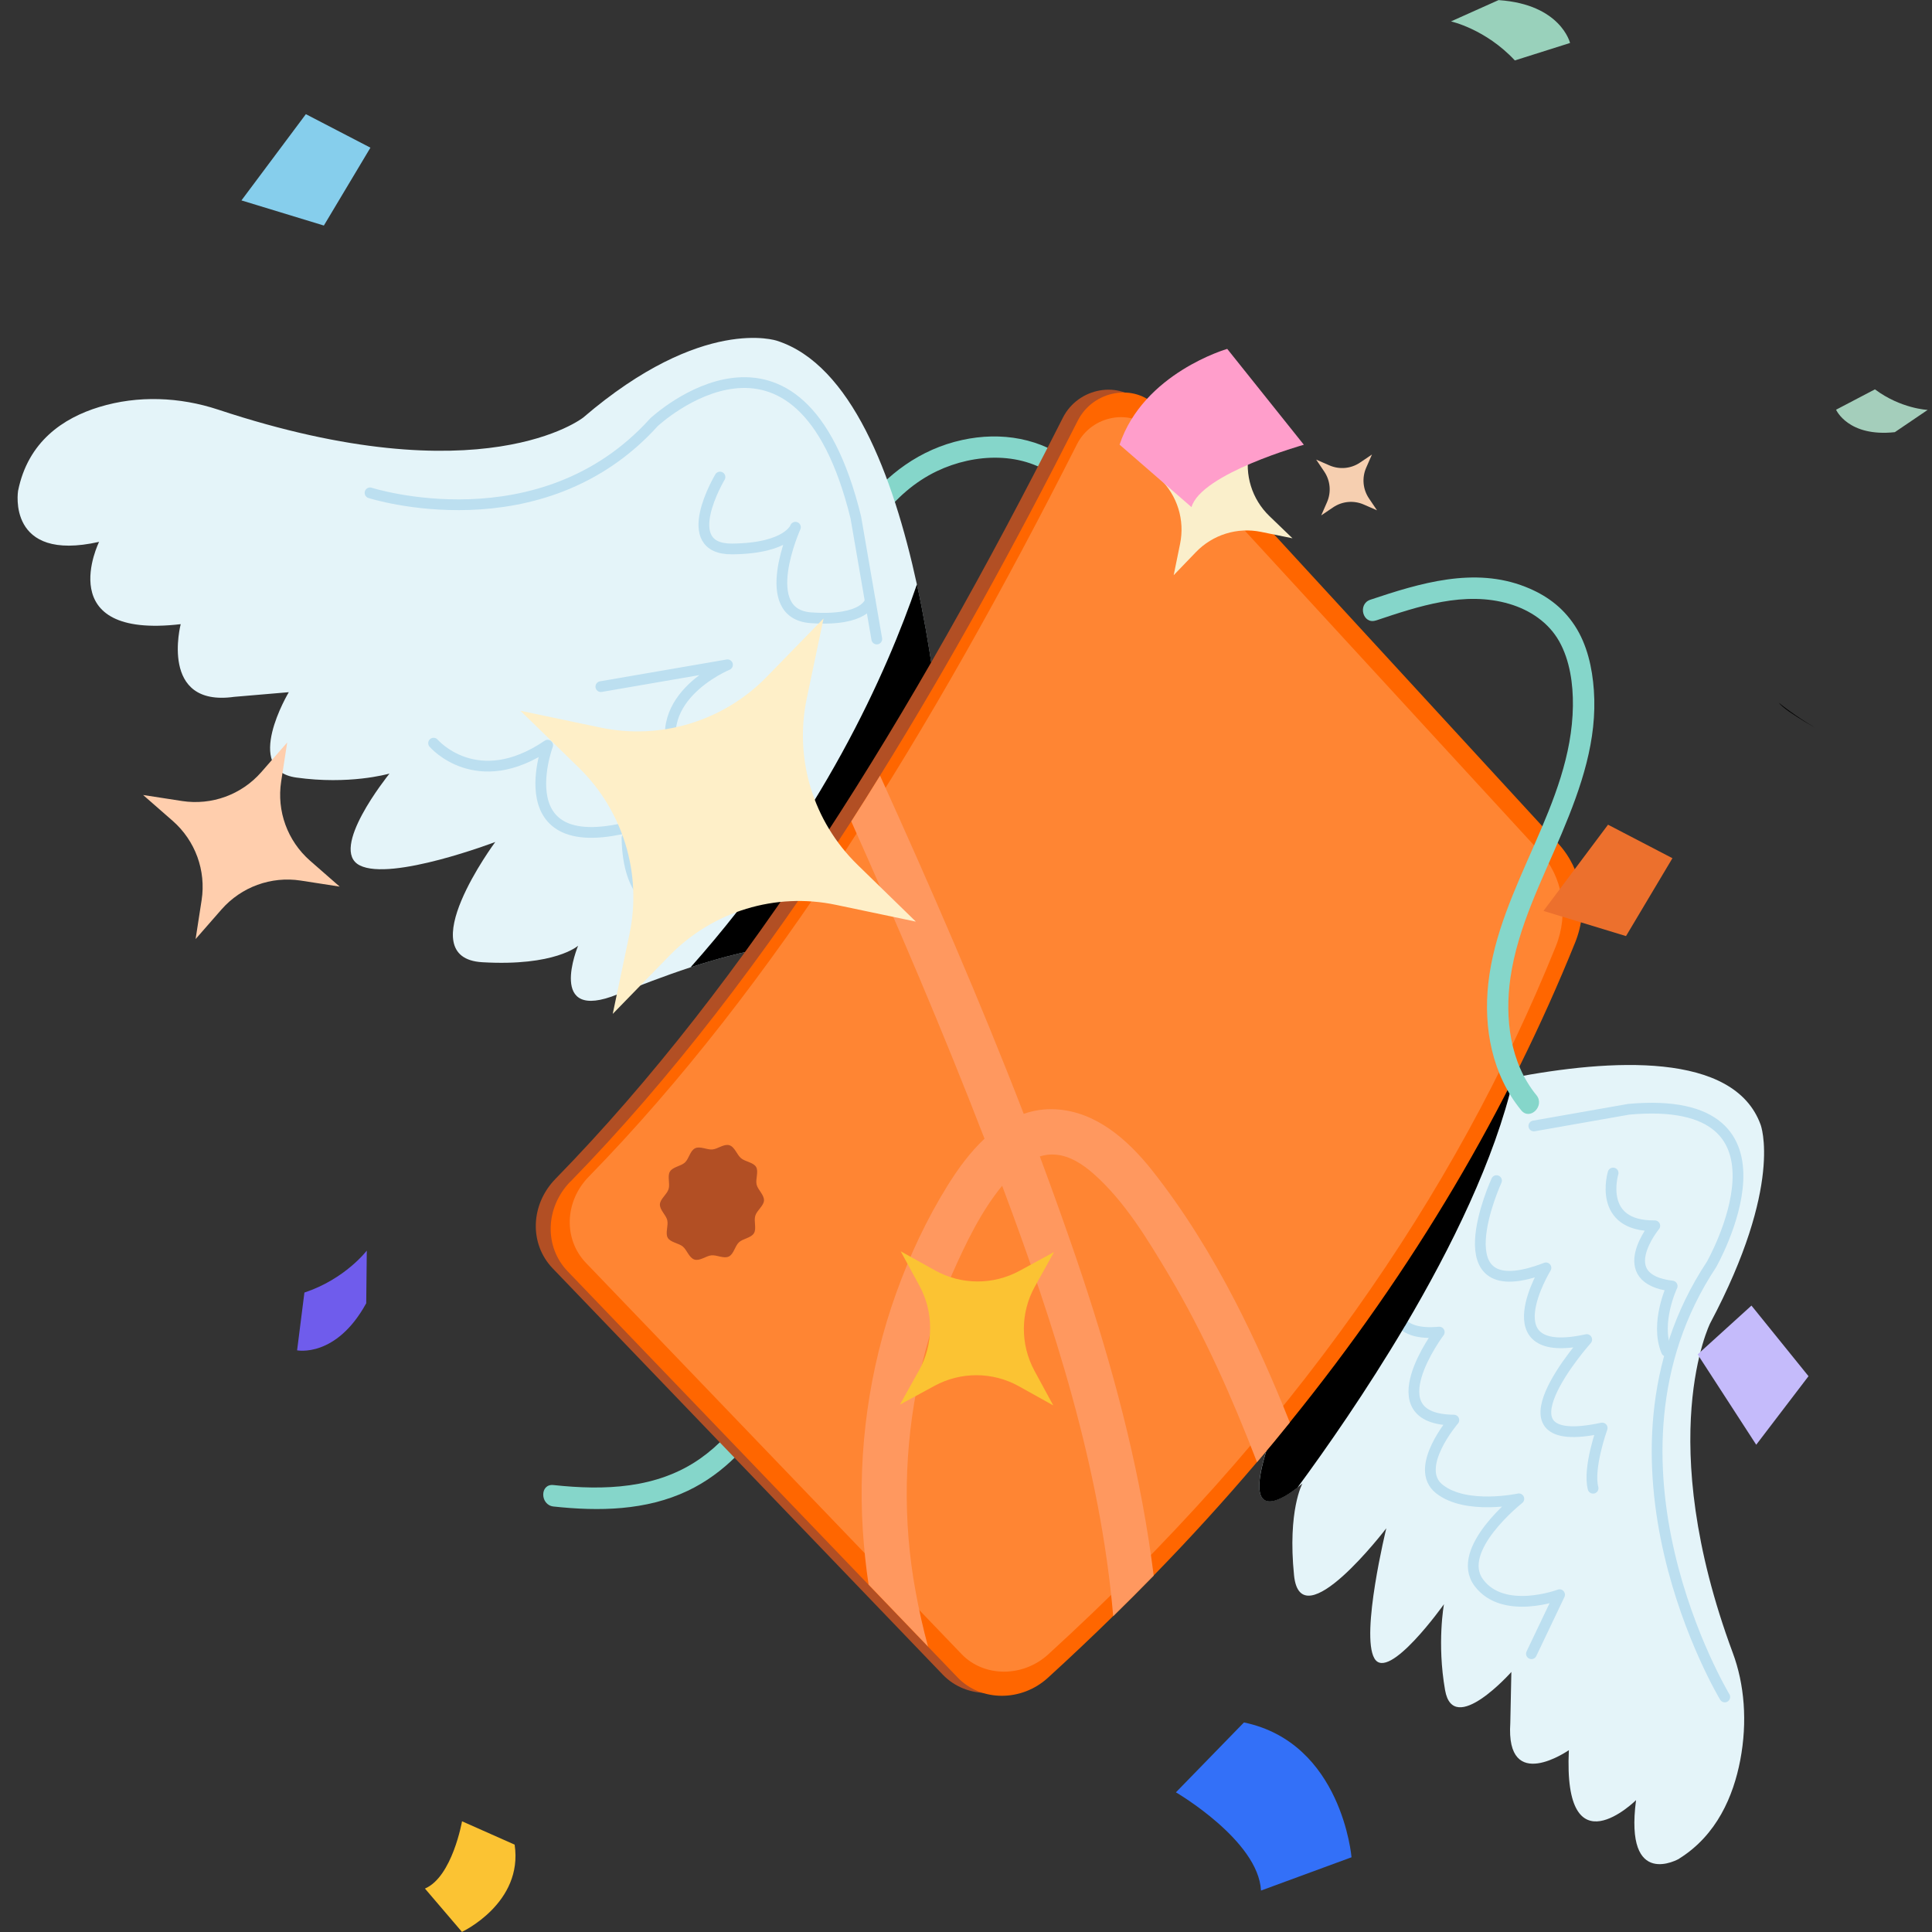 <svg width="108" height="108" viewBox="0 0 108 108" fill="none" xmlns="http://www.w3.org/2000/svg">
<rect x="0" y="0" width="108" height="108" fill="#333333" stroke="none"/>
<path d="M59.969 25.905C58.219 24.483 55.959 24.118 53.784 24.596C51.455 25.104 49.525 26.522 48.128 28.423C46.595 30.511 45.776 33.073 45.299 35.594C44.823 38.115 44.604 40.928 44.565 43.612C44.483 49.114 45.078 54.596 45.231 60.087C45.374 65.215 45.233 70.632 43.413 75.49C42.55 77.796 41.192 80.097 39.14 81.537C36.72 83.234 33.776 83.32 30.935 83.015C30.169 82.934 30.183 84.135 30.945 84.215C33.479 84.488 36.105 84.449 38.452 83.333C40.475 82.371 42.054 80.668 43.188 78.759C45.703 74.508 46.302 69.285 46.445 64.437C46.605 59.058 46.053 53.697 45.842 48.327C45.738 45.651 45.717 42.963 45.915 40.289C46.113 37.615 46.472 35.038 47.347 32.562C48.222 30.085 49.849 27.542 52.376 26.337C54.482 25.33 57.237 25.211 59.126 26.749C59.721 27.232 60.576 26.391 59.978 25.903L59.969 25.905Z" fill="#85D6CA"/>
<path d="M52.947 46.081L47.357 53.917C46.183 52.111 42.232 52.888 38.602 54.074C37.126 54.558 35.701 55.113 34.535 55.579C30.508 57.215 32.316 52.867 32.316 52.867C32.316 52.867 31.035 54.028 26.958 53.789C22.878 53.55 27.686 47.067 27.686 47.067C27.686 47.067 21.874 49.282 20.107 48.373C18.368 47.488 21.658 43.392 21.772 43.244C21.638 43.279 19.505 43.876 16.565 43.466C13.531 43.047 16.144 38.694 16.144 38.694L13.09 38.954C8.888 39.543 10.101 34.891 10.101 34.891C2.844 35.74 5.539 30.29 5.539 30.29C0.357 31.455 1.01 27.44 1.01 27.44C1.564 24.679 3.541 23.364 5.545 22.753C7.711 22.09 10.047 22.189 12.195 22.898C27.003 27.806 32.605 23.339 32.605 23.339C39.289 17.607 43.44 19.051 43.44 19.051C47.573 20.382 49.923 26.553 51.254 32.663C52.724 39.406 52.947 46.081 52.947 46.081Z" fill="#E4F4F9"/>
<path d="M20.685 27.551C20.685 27.551 30.229 30.614 36.56 23.602C36.56 23.602 44.674 16.012 47.841 28.926L49.013 35.722" stroke="#BCDFF0" stroke-width="0.601" stroke-linecap="round" stroke-linejoin="round"/>
<path d="M40.247 26.667C40.247 26.667 37.818 30.72 40.94 30.687C44.062 30.653 44.465 29.472 44.465 29.472C44.465 29.472 42.274 34.322 45.338 34.534C48.403 34.746 48.641 33.596 48.641 33.596" stroke="#BCDFF0" stroke-width="0.601" stroke-linecap="round" stroke-linejoin="round"/>
<path d="M33.588 38.383L40.667 37.163C40.667 37.163 35.861 39.137 38.029 43C38.029 43 38.791 43.98 40.851 43.624L44.183 43.049" stroke="#BCDFF0" stroke-width="0.601" stroke-linecap="round" stroke-linejoin="round"/>
<path d="M24.238 41.543C24.238 41.543 26.642 44.358 30.615 41.656C30.615 41.656 27.924 48.884 36.769 45.742" stroke="#BCDFF0" stroke-width="0.601" stroke-linecap="round" stroke-linejoin="round"/>
<path d="M41.344 49.998C41.344 49.998 35.18 53.481 35.048 46.844" stroke="#BCDFF0" stroke-width="0.601" stroke-linecap="round" stroke-linejoin="round"/>
<path d="M52.947 46.081L47.357 53.917C46.183 52.11 42.232 52.888 38.602 54.075C45.952 45.81 49.59 37.539 51.257 32.663C52.728 39.407 52.95 46.082 52.95 46.082L52.947 46.081Z" fill="black"/>
<path d="M93.865 103.905C93.865 103.905 90.794 105.681 91.456 100.628C91.456 100.628 87.374 104.678 87.7 97.835C87.7 97.835 84.16 100.31 84.427 96.311L84.486 93.464C84.486 93.464 81.243 97.12 80.781 94.481C80.317 91.849 80.718 89.677 80.718 89.677C80.718 89.677 77.609 94.053 76.83 92.705C76.046 91.364 77.495 85.431 77.495 85.431C77.495 85.431 72.711 91.701 72.338 88.065C71.97 84.427 72.808 82.924 72.808 82.924C72.808 82.924 72.698 83.023 72.527 83.151C71.755 83.756 69.73 85.083 70.614 81.706C71.697 77.57 74.711 74.195 72.674 73.446L77.116 62.173C77.116 62.173 80.445 61.038 84.493 60.258C90.039 59.187 96.934 58.776 98.419 62.871C98.419 62.871 99.718 66.22 95.597 73.976C95.597 73.976 92.404 80.387 96.865 92.4C97.513 94.14 97.693 96.24 97.28 98.4C96.896 100.403 95.972 102.584 93.867 103.898L93.865 103.905Z" fill="#E4F4F9"/>
<path d="M96.416 94.861C96.416 94.861 88.429 81.638 95.667 70.696C95.667 70.696 101.158 61.092 91.044 62.009L85.742 62.942" stroke="#BCDFF0" stroke-width="0.601" stroke-linecap="round" stroke-linejoin="round"/>
<path d="M90.173 65.572C90.173 65.572 89.265 68.562 92.504 68.522C92.504 68.522 90.06 71.485 93.475 71.891C93.475 71.891 92.498 73.942 93.158 75.532" stroke="#BCDFF0" stroke-width="0.601" stroke-linecap="round" stroke-linejoin="round"/>
<path d="M83.656 65.997C83.656 65.997 80.334 73.231 86.419 70.874C86.419 70.874 83.223 76.09 88.699 74.883C88.699 74.883 83.025 81.238 89.562 79.827C89.562 79.827 88.757 82.057 89.054 83.193" stroke="#BCDFF0" stroke-width="0.601" stroke-linecap="round" stroke-linejoin="round"/>
<path d="M75.569 67.822C75.569 67.822 76.473 70.253 79.175 69.588C79.175 69.588 75.796 74.895 80.455 74.465C80.455 74.465 76.774 79.352 81.271 79.384C81.271 79.384 78.968 82.054 80.462 83.237C81.96 84.422 84.904 83.785 84.904 83.785C84.904 83.785 81.29 86.626 82.668 88.475C84.043 90.323 87.181 89.145 87.181 89.145L85.608 92.445" stroke="#BCDFF0" stroke-width="0.601" stroke-linecap="round" stroke-linejoin="round"/>
<g style="mix-blend-mode:overlay">
<path d="M78.535 74.125C76.378 77.766 74.132 80.982 72.529 83.159C71.758 83.765 69.732 85.091 70.616 81.714C71.699 77.578 74.713 74.203 72.676 73.454L77.118 62.182C77.118 62.182 80.448 61.047 84.495 60.266L84.599 60.311C83.56 64.807 81.116 69.768 78.539 74.126L78.535 74.125Z" fill="black"/>
</g>
<path d="M63.831 22.583L86.263 46.987C87.617 48.462 87.998 50.595 87.214 52.532C81.36 67.032 71.822 80.789 57.74 93.636C56.263 94.986 54.005 94.969 52.705 93.617L30.894 70.901C29.582 69.533 29.643 67.341 31.055 65.895C41.786 54.911 50.966 40.046 59.414 23.352C60.276 21.648 62.599 21.242 63.831 22.583Z" fill="#B24F24"/>
<path d="M31.886 66.056C37.5 60.307 42.696 53.493 47.581 45.92C48.121 45.078 48.661 44.224 49.19 43.363C53.043 37.167 56.71 30.502 60.249 23.514C61.112 21.809 63.435 21.4 64.663 22.74L87.099 47.146C88.449 48.619 88.831 50.752 88.051 52.689C84.309 61.95 79.07 70.907 72.097 79.516C71.499 80.26 70.887 80.999 70.262 81.736C68.448 83.869 66.53 85.983 64.49 88.072C63.754 88.828 62.998 89.587 62.225 90.341C61.044 91.5 59.828 92.65 58.573 93.794C57.092 95.141 54.834 95.125 53.533 93.773L51.881 92.054L48.543 88.578L31.726 71.061C30.415 69.691 30.476 67.498 31.883 66.051L31.886 66.056Z" fill="#FF6600"/>
<path d="M64.459 24.086L86.05 47.577C87.357 48.997 87.718 51.05 86.966 52.913C81.332 66.871 72.151 80.115 58.596 92.481C57.175 93.779 54.999 93.764 53.752 92.464L32.757 70.599C31.493 69.283 31.553 67.173 32.907 65.782C43.238 55.209 52.074 40.903 60.207 24.828C61.036 23.19 63.275 22.799 64.459 24.086Z" fill="#FF8533"/>
<path d="M38.822 70.41C39.124 70.503 39.465 70.205 39.768 70.174C40.07 70.143 40.46 70.376 40.741 70.24C41.021 70.104 41.078 69.659 41.31 69.444C41.531 69.237 41.984 69.205 42.146 68.938C42.302 68.681 42.128 68.266 42.222 67.959C42.317 67.653 42.694 67.406 42.708 67.107C42.721 66.792 42.362 66.509 42.295 66.218C42.224 65.909 42.418 65.496 42.268 65.236C42.118 64.977 41.659 64.941 41.425 64.745C41.192 64.55 41.073 64.112 40.774 64.02C40.476 63.927 40.131 64.225 39.828 64.255C39.526 64.286 39.136 64.053 38.856 64.19C38.575 64.325 38.518 64.77 38.286 64.986C38.065 65.192 37.613 65.224 37.45 65.491C37.294 65.748 37.468 66.164 37.374 66.47C37.279 66.776 36.902 67.023 36.889 67.322C36.875 67.638 37.234 67.92 37.301 68.212C37.371 68.521 37.178 68.933 37.328 69.193C37.479 69.453 37.937 69.489 38.171 69.684C38.404 69.88 38.523 70.317 38.822 70.41Z" fill="#B24F24"/>
<path d="M51.883 92.063C51.596 91.016 51.366 89.968 51.183 88.966C50.453 85.023 50.537 80.905 51.376 76.986C51.806 75.008 52.411 73.06 53.232 71.204C53.976 69.525 54.837 67.721 56.021 66.285C58.91 73.989 61.527 82.088 62.228 90.346C62.998 89.591 63.753 88.832 64.494 88.077C64.406 87.382 64.302 86.687 64.198 85.996C63.368 80.679 61.912 75.486 60.183 70.397C59.526 68.472 58.838 66.555 58.127 64.644C58.412 64.555 58.713 64.515 59.028 64.546C59.817 64.617 60.532 65.09 61.112 65.598C62.867 67.142 64.153 69.285 65.338 71.268C67.318 74.597 68.881 78.137 70.267 81.736C70.891 81 71.508 80.258 72.101 79.517C71.185 77.212 70.181 74.941 69.044 72.734C67.708 70.154 66.179 67.664 64.373 65.386C63.039 63.714 61.261 62.135 59.019 62.011C58.383 61.974 57.785 62.07 57.227 62.265C54.76 55.88 52.021 49.596 49.196 43.36C48.666 44.221 48.126 45.075 47.586 45.917C50.203 51.774 52.721 57.672 55.035 63.654C54.227 64.412 53.551 65.341 52.984 66.251C51.796 68.162 50.844 70.199 50.087 72.313C48.579 76.518 47.948 81.086 48.232 85.547C48.3 86.548 48.4 87.565 48.555 88.581L51.892 92.057L51.883 92.063Z" fill="#FF985F"/>
<path d="M76.922 34.684C79.298 33.89 81.874 33.018 84.377 33.76C85.525 34.1 86.566 34.793 87.161 35.852C87.756 36.911 87.943 38.241 87.926 39.464C87.852 44.998 83.805 49.521 83.198 54.958C82.919 57.469 83.409 60.08 85.036 62.065C85.526 62.665 86.376 61.815 85.888 61.221C84.408 59.415 84.109 56.91 84.433 54.663C84.844 51.814 86.196 49.213 87.301 46.591C88.406 43.969 89.295 41.36 89.098 38.584C89.01 37.334 88.725 36.031 88.028 34.969C87.33 33.908 86.388 33.245 85.275 32.806C82.417 31.672 79.375 32.597 76.603 33.525C75.874 33.769 76.185 34.929 76.918 34.682L76.922 34.684Z" fill="#85D6CA"/>
<path d="M72.251 30.091L70.498 29.734C69.166 29.459 67.792 29.887 66.85 30.866L65.61 32.154L65.967 30.401C66.241 29.07 65.814 27.695 64.835 26.753L63.547 25.513L65.3 25.871C66.632 26.144 68.006 25.717 68.948 24.738L70.188 23.45L69.831 25.203C69.557 26.534 69.984 27.909 70.963 28.851L72.251 30.091Z" fill="#FAEFCB"/>
<path d="M76.976 28.527L76.238 28.205C75.678 27.959 75.032 28.018 74.526 28.359L73.858 28.81L74.181 28.072C74.426 27.512 74.367 26.866 74.025 26.36L73.575 25.692L74.313 26.014C74.874 26.26 75.519 26.201 76.025 25.859L76.693 25.408L76.37 26.147C76.125 26.707 76.184 27.353 76.525 27.859L76.976 28.527Z" fill="#F6CFB0"/>
<g clip-path="url(#clip0_368_454)">
<path d="M101.484 40.687C101.236 40.549 100.535 40.149 100.009 39.777C99.75 39.595 99.534 39.419 99.434 39.285C99.635 39.447 99.842 39.604 100.052 39.754C100.514 40.089 100.993 40.399 101.484 40.687H101.484Z" fill="black"/>
<path d="M75.551 103.823C75.551 103.823 75.018 97.428 69.538 96.286L65.735 100.193C65.735 100.193 70.349 102.882 70.49 105.684L75.551 103.823Z" fill="#3370F8"/>
<path d="M62.583 24.862C63.919 20.847 68.603 19.503 68.603 19.503L72.886 24.862C72.886 24.862 67.144 26.468 66.606 28.349L62.591 24.862H62.583Z" fill="#FF9ECB"/>
<path d="M13.497 11.203L18.104 12.608L20.707 8.255L17.098 6.382L13.497 11.203V11.203Z" fill="#86CEEC"/>
<path d="M98.174 80.761L101.097 76.93L97.907 72.983L94.9 75.712L98.174 80.762V80.761Z" fill="#C5BBFB"/>
<path d="M86.281 50.922L90.895 52.328L93.49 47.974L89.89 46.101L86.281 50.922Z" fill="#EC702D"/>
<path d="M20.472 72.853L20.504 69.909C20.504 69.909 19.303 71.496 17.017 72.255L16.608 75.485C16.608 75.485 18.788 75.922 20.472 72.853V72.853Z" fill="#6F5CEC"/>
<path d="M105.923 24.158L107.758 22.914C107.758 22.914 106.266 22.852 104.81 21.765L102.638 22.903C102.638 22.903 103.304 24.442 105.923 24.158Z" fill="#A4CEBB"/>
<path d="M83.782 0L81.11 1.197C81.11 1.197 83.045 1.62 84.681 3.378L87.767 2.402C87.767 2.402 87.253 0.245 83.782 0.007V0Z" fill="#99D1BB"/>
<path d="M16.054 41.508L15.717 43.689C15.463 45.34 16.07 47.006 17.329 48.111L18.988 49.562L16.807 49.224C15.156 48.971 13.49 49.578 12.384 50.837L10.934 52.495L11.271 50.315C11.525 48.664 10.918 46.998 9.659 45.892L8 44.441L10.181 44.778C11.832 45.031 13.498 44.425 14.603 43.166L16.054 41.507V41.508Z" fill="#FFCEAD"/>
<path d="M50.35 69.948L52.278 71.021C53.738 71.831 55.511 71.84 56.986 71.043L58.922 69.99L57.849 71.918C57.038 73.378 57.029 75.151 57.826 76.626L58.878 78.563L56.951 77.489C55.491 76.678 53.717 76.67 52.244 77.467L50.308 78.519L51.381 76.591C52.191 75.131 52.2 73.358 51.402 71.884L50.35 69.948Z" fill="#FBC333"/>
<path d="M25.828 107.991C25.828 107.991 29.26 106.386 28.768 103.116L25.828 101.811C25.828 101.811 25.283 104.921 23.755 105.572L25.828 107.999V107.991Z" fill="#FBC333"/>
<path d="M46.037 34.573L45.1 39.034C44.386 42.421 45.462 45.93 47.934 48.34L51.197 51.519L46.736 50.583C43.351 49.868 39.842 50.943 37.43 53.414L34.252 56.678L35.188 52.217C35.902 48.832 34.827 45.322 32.355 42.912L29.092 39.732L33.553 40.669C36.939 41.384 40.448 40.309 42.859 37.836L46.037 34.573V34.573Z" fill="#FEEFC8"/>
</g>
<defs>
<clipPath id="clip0_368_454">
<rect width="99.758" height="107.999" fill="white" transform="translate(8)"/>
</clipPath>
</defs>
</svg>
